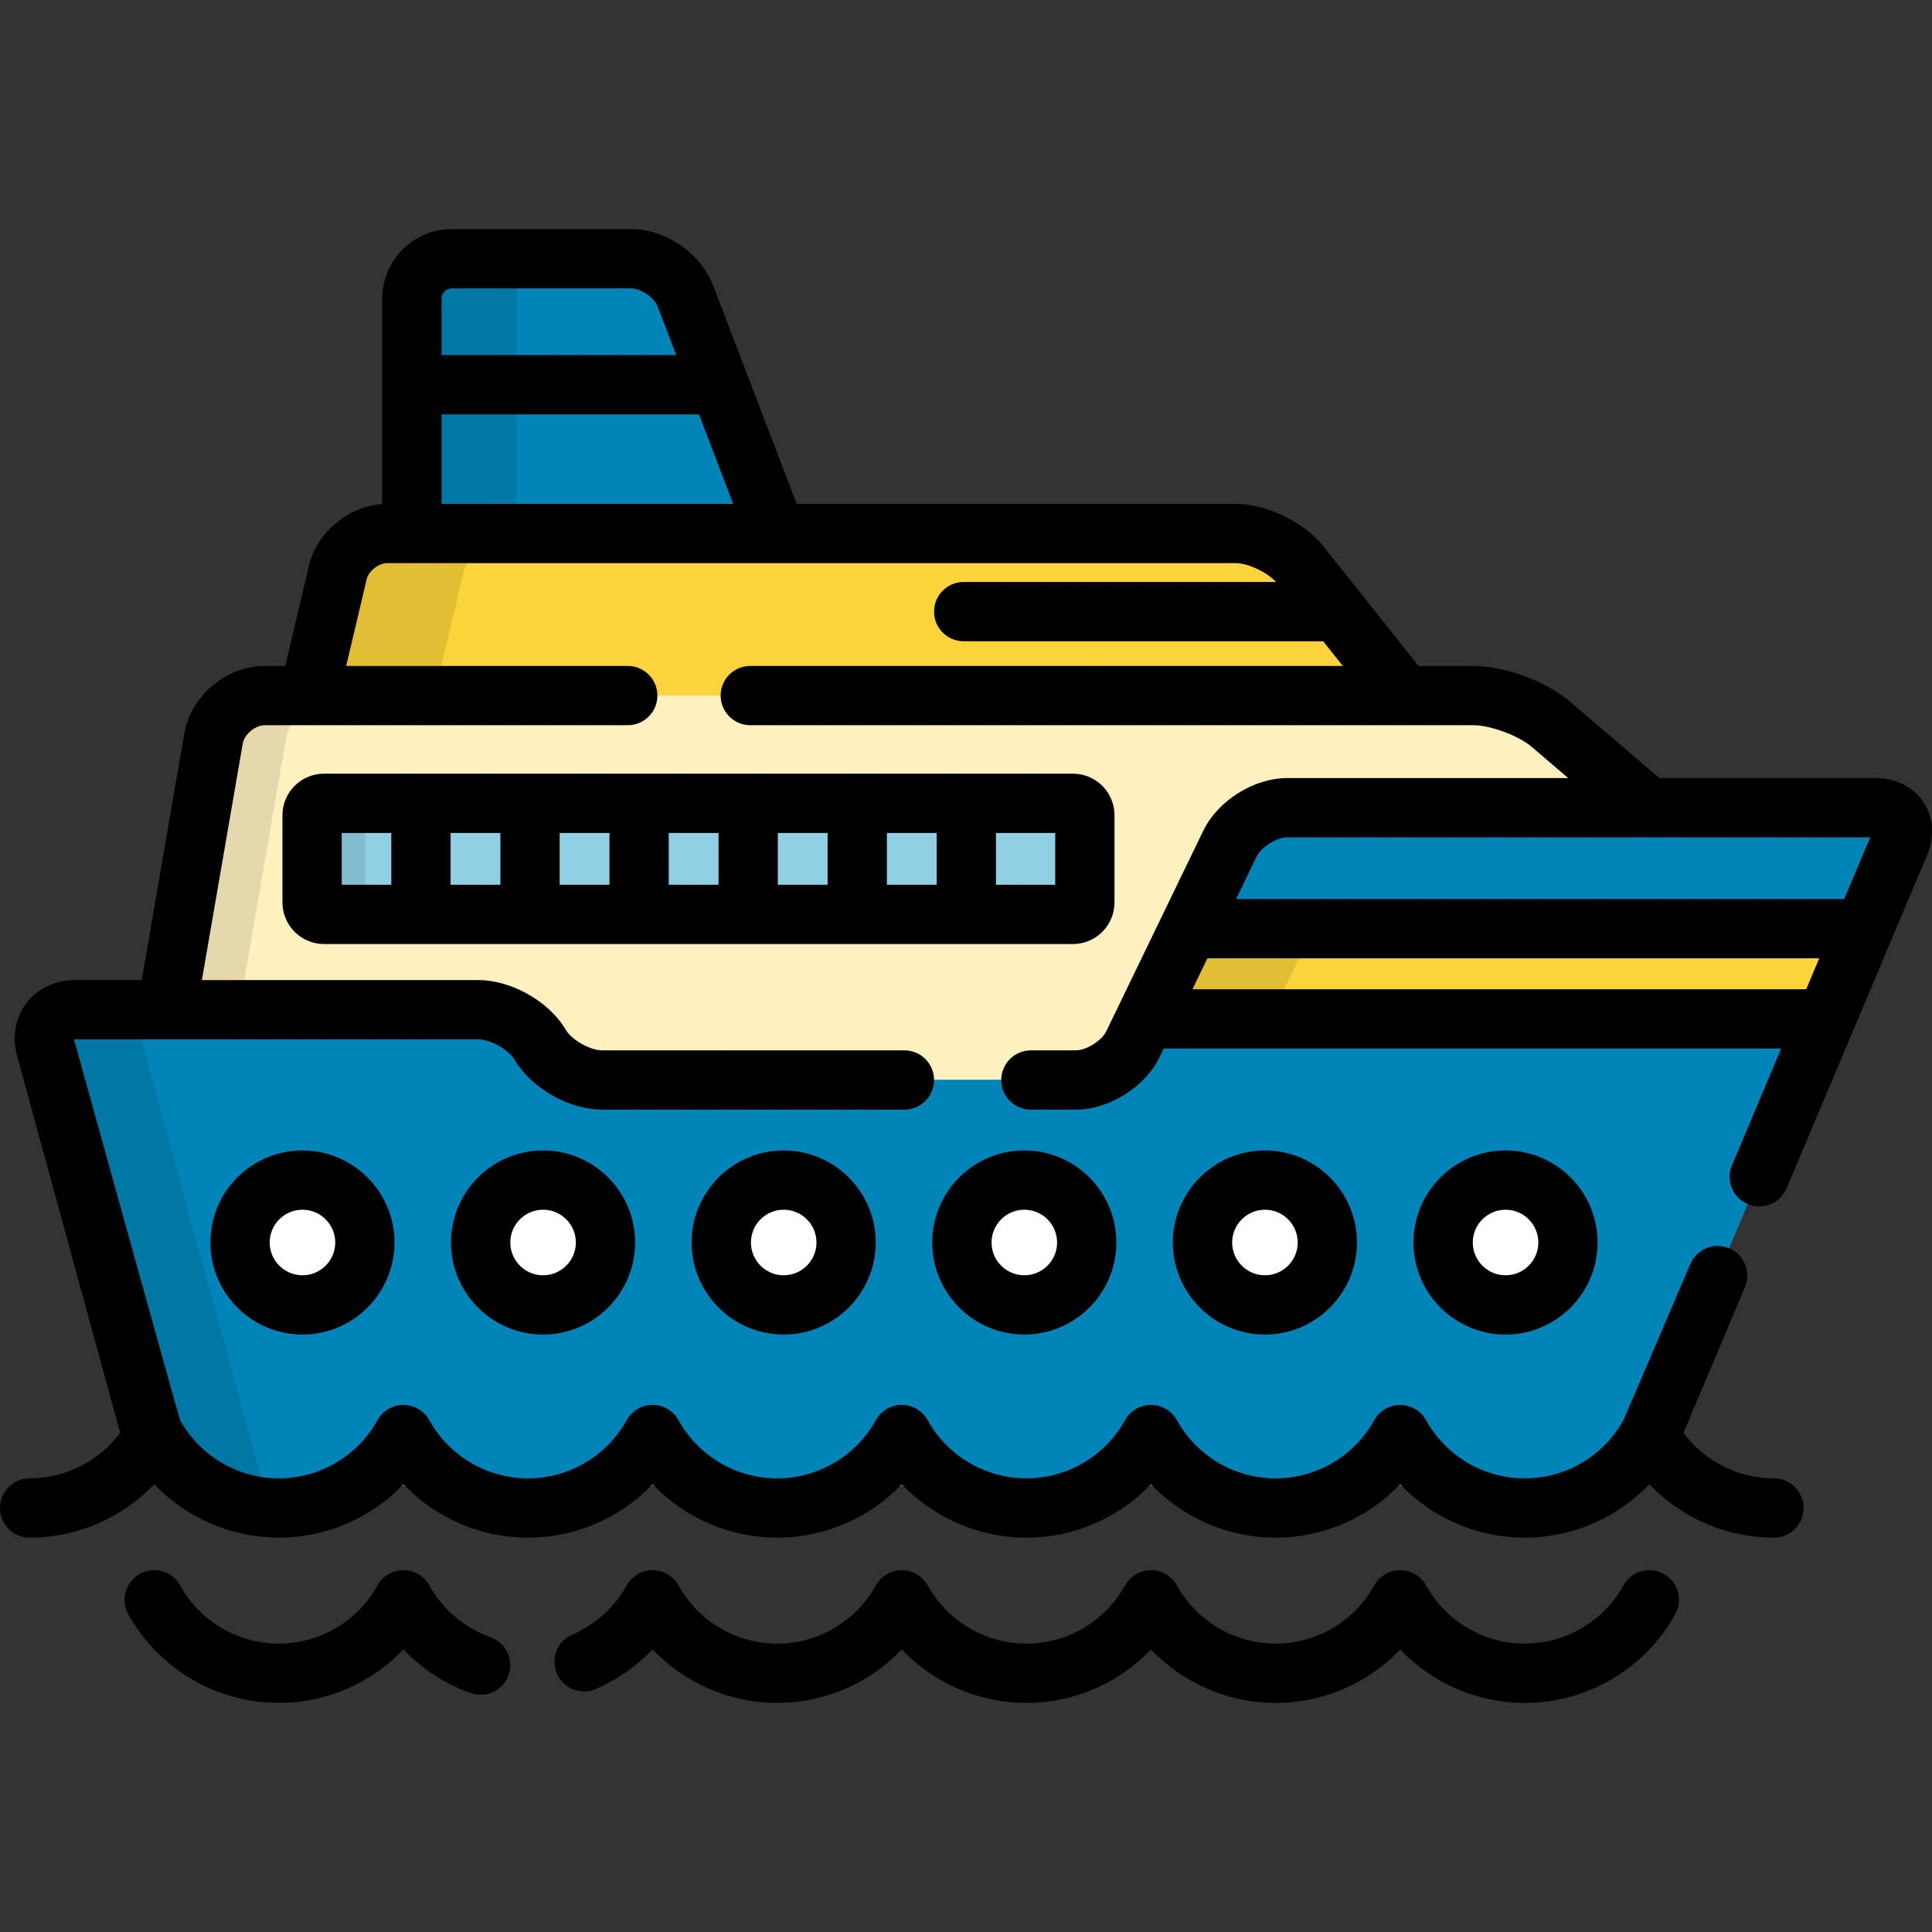 <?xml version="1.0" encoding="iso-8859-1"?>
<!-- Generator: Adobe Illustrator 19.0.0, SVG Export Plug-In . SVG Version: 6.00 Build 0)  -->
<svg version="1.1" id="Layer_1" xmlns="http://www.w3.org/2000/svg" xmlns:xlink="http://www.w3.org/1999/xlink" x="0px" y="0px"
	 viewBox="0 0 512 512" style="enable-background:new 0 0 512 512;" xml:space="preserve">
<rect x="0" y="0" width="512" height="512" fill="#333333" stroke="none"/>
<path style="fill:#0184B8;" d="M205.732,141.384l-24.107-62.968c-2.074-5.416-8.515-9.847-14.313-9.847h-47.6
	c-5.799,0-10.544,4.745-10.544,10.544v62.272L205.732,141.384L205.732,141.384z"/>
<path style="opacity:0.1;enable-background:new    ;" d="M136.859,141.384V79.112c0-5.799,4.745-10.544,10.544-10.544h-27.692
	c-5.799,0-10.544,4.745-10.544,10.544v62.272H136.859z"/>
<path style="fill:#FBD33B;" d="M371.813,184.335c-0.303-0.636-0.709-1.296-1.252-1.979l-26.01-32.72
	c-3.608-4.54-11.305-8.253-17.105-8.253H102.512c-5.799,0-11.635,4.618-12.97,10.261l-6.787,28.705
	c-0.333,1.411-0.355,2.758-0.109,3.985L371.813,184.335L371.813,184.335z"/>
<path style="fill:#FFF0C0;" d="M126.816,267.59c5.799,0,13.059,4.024,16.132,8.941l0.462,0.739
	c3.074,4.917,10.332,8.941,16.132,8.941h125.563c5.799,0,12.61-4.271,15.137-9.49l25.731-53.18c2.526-5.22,9.337-9.491,15.137-9.491
	h95.772l-25.931-22.155c-4.867-4.159-14.086-7.561-20.488-7.561H70.194c-6.402,0-12.531,5.161-13.62,11.469L44.173,267.59
	L126.816,267.59L126.816,267.59z"/>
<path style="opacity:0.1;enable-background:new    ;" d="M63.378,267.59l12.401-71.786c1.089-6.307,7.219-11.469,13.62-11.469
	H70.194c-6.402,0-12.531,5.161-13.62,11.469L44.173,267.59H63.378z"/>
<path style="fill:#0184B8;" d="M496.933,214.051H341.11c-5.799,0-12.61,4.271-15.137,9.491l-25.731,53.18
	c-2.526,5.22-9.337,9.49-15.137,9.49H159.543c-5.799,0-13.059-4.023-16.132-8.941l-0.462-0.739
	c-3.074-4.917-10.332-8.941-16.132-8.941H19.876c-5.799,0-9.292,4.577-7.763,10.171l31.726,116.026h387.848l71.694-170.021
	C505.634,218.423,502.733,214.051,496.933,214.051z"/>
<path style="opacity:0.1;enable-background:new    ;" d="M43.839,393.787h25.992L38.106,277.761
	c-1.529-5.594,1.963-10.171,7.763-10.171H19.876c-5.799,0-9.292,4.577-7.763,10.171L43.839,393.787z"/>
<polygon style="fill:#FBD33B;" points="303.483,270.024 483.876,270.024 493.961,246.105 315.056,246.105 "/>
<polygon style="opacity:0.1;enable-background:new    ;" points="315.056,246.105 303.483,270.024 336.506,270.024 348.079,246.105 
	"/>
<g>
	<circle style="fill:#FFFFFF;" cx="80.156" cy="329.274" r="16.542"/>
	<circle style="fill:#FFFFFF;" cx="143.92" cy="329.274" r="16.542"/>
	<circle style="fill:#FFFFFF;" cx="207.684" cy="329.274" r="16.542"/>
	<circle style="fill:#FFFFFF;" cx="271.459" cy="329.274" r="16.542"/>
	<circle style="fill:#FFFFFF;" cx="335.224" cy="329.274" r="16.542"/>
	<circle style="fill:#FFFFFF;" cx="398.988" cy="329.274" r="16.542"/>
</g>
<path d="M80.157,353.674c-13.453,0-24.397-10.945-24.397-24.398c0-13.454,10.944-24.398,24.397-24.398s24.398,10.945,24.398,24.398
	C104.554,342.728,93.609,353.674,80.157,353.674z M80.157,320.589c-4.79,0-8.686,3.897-8.686,8.687s3.896,8.687,8.686,8.687
	s8.687-3.897,8.687-8.687C88.844,324.485,84.947,320.589,80.157,320.589z"/>
<path d="M143.923,353.674c-13.454,0-24.399-10.945-24.399-24.398c0-13.454,10.945-24.398,24.399-24.398
	c13.453,0,24.398,10.945,24.398,24.398C168.321,342.728,157.376,353.674,143.923,353.674z M143.923,320.589
	c-4.791,0-8.688,3.897-8.688,8.687s3.897,8.687,8.688,8.687c4.79,0,8.687-3.897,8.687-8.687
	C152.61,324.485,148.713,320.589,143.923,320.589z"/>
<path d="M207.689,353.674c-13.453,0-24.398-10.945-24.398-24.398c0-13.454,10.945-24.398,24.398-24.398
	c13.454,0,24.398,10.945,24.398,24.398C232.087,342.728,221.142,353.674,207.689,353.674z M207.689,320.589
	c-4.79,0-8.687,3.897-8.687,8.687s3.897,8.687,8.687,8.687c4.791,0,8.687-3.897,8.687-8.687
	C216.377,324.485,212.479,320.589,207.689,320.589z"/>
<path d="M271.456,353.674c-13.453,0-24.398-10.945-24.398-24.398c0-13.454,10.945-24.398,24.398-24.398s24.398,10.945,24.398,24.398
	C295.854,342.728,284.909,353.674,271.456,353.674z M271.456,320.589c-4.79,0-8.687,3.897-8.687,8.687s3.897,8.687,8.687,8.687
	s8.687-3.897,8.687-8.687C280.143,324.485,276.246,320.589,271.456,320.589z"/>
<path d="M335.223,353.674c-13.454,0-24.398-10.945-24.398-24.398c0-13.454,10.945-24.398,24.398-24.398
	c13.453,0,24.398,10.945,24.398,24.398C359.619,342.728,348.675,353.674,335.223,353.674z M335.223,320.589
	c-4.791,0-8.687,3.897-8.687,8.687s3.897,8.687,8.687,8.687c4.79,0,8.687-3.897,8.687-8.687
	C343.908,324.485,340.012,320.589,335.223,320.589z"/>
<path d="M398.988,353.674c-13.453,0-24.398-10.945-24.398-24.398c0-13.454,10.945-24.398,24.398-24.398s24.398,10.945,24.398,24.398
	C423.386,342.728,412.442,353.674,398.988,353.674z M398.988,320.589c-4.79,0-8.687,3.897-8.687,8.687s3.897,8.687,8.687,8.687
	s8.687-3.897,8.687-8.687C407.675,324.485,403.779,320.589,398.988,320.589z"/>
<path style="fill:#91CFE5;" d="M287.502,239.161c0,1.74-1.423,3.163-3.163,3.163H85.872c-1.74,0-3.163-1.423-3.163-3.163v-23.111
	c0-1.74,1.423-3.163,3.163-3.163h198.467c1.74,0,3.163,1.423,3.163,3.163L287.502,239.161L287.502,239.161z"/>
<path style="opacity:0.1;enable-background:new    ;" d="M96.791,239.161v-23.111c0-1.74,1.423-3.163,3.164-3.163H85.872
	c-1.74,0-3.163,1.423-3.163,3.163v23.111c0,1.74,1.423,3.163,3.163,3.163h14.082C98.215,242.324,96.791,240.9,96.791,239.161z"/>
<path style="opacity:0.1;enable-background:new    ;" d="M115.936,184.335c-0.245-1.226-0.224-2.574,0.109-3.985l6.787-28.705
	c1.334-5.644,7.171-10.261,12.97-10.261h-33.29c-5.799,0-11.635,4.618-12.97,10.261l-6.787,28.705
	c-0.333,1.411-0.355,2.758-0.109,3.985H115.936z"/>
<path d="M129.984,433.882c-6.89-2.432-12.643-7.307-16.202-13.725c-1.385-2.497-4.015-4.046-6.87-4.046s-5.485,1.549-6.871,4.046
	c-5.272,9.511-15.293,15.42-26.149,15.42c-10.855,0-20.875-5.908-26.149-15.419c-2.103-3.796-6.887-5.166-10.679-3.06
	c-3.794,2.103-5.165,6.884-3.06,10.679c8.041,14.503,23.325,23.512,39.888,23.512c12.63,0,24.517-5.238,33.014-14.156
	c4.921,5.174,11.016,9.154,17.845,11.566c4.09,1.443,8.577-0.701,10.022-4.792C136.221,439.813,134.075,435.326,129.984,433.882z"/>
<path d="M440.909,417.095c-3.795-2.105-8.576-0.734-10.679,3.06c-5.274,9.511-15.294,15.419-26.151,15.419
	c-10.855,0-20.874-5.908-26.147-15.419c-1.385-2.497-4.015-4.046-6.871-4.046c-2.856,0-5.486,1.549-6.87,4.047
	c-2.915,5.258-7.283,9.475-12.634,12.196c-4.205,2.139-8.751,3.224-13.513,3.224c-10.856,0-20.875-5.908-26.148-15.418
	c-1.385-2.497-4.015-4.047-6.87-4.047l0,0c-2.855,0-5.485,1.549-6.87,4.046c-5.275,9.511-15.295,15.42-26.152,15.42
	c-10.855,0-20.873-5.908-26.147-15.419c-1.385-2.497-4.015-4.046-6.871-4.046c-2.855,0-5.485,1.549-6.87,4.047
	c-5.273,9.51-15.292,15.418-26.148,15.418c-10.856,0-20.875-5.908-26.149-15.42c-1.385-2.497-4.015-4.046-6.87-4.046
	c-2.855,0-5.485,1.549-6.87,4.046c-3.212,5.793-8.324,10.416-14.392,13.019c-3.987,1.709-5.834,6.328-4.125,10.316
	c1.709,3.987,6.33,5.833,10.316,4.125c5.685-2.437,10.817-6.036,15.065-10.495c8.499,8.924,20.389,14.166,33.025,14.166
	c12.632,0,24.521-5.24,33.019-14.161c8.498,8.921,20.386,14.161,33.016,14.161c12.631,0,24.521-5.24,33.021-14.161
	c8.498,8.921,20.386,14.161,33.019,14.161c7.159,0,14.295-1.705,20.635-4.93c4.665-2.372,8.84-5.489,12.39-9.223
	c8.497,8.916,20.382,14.153,33.01,14.153c16.564,0,31.85-9.01,39.89-23.512C446.074,423.981,444.703,419.2,440.909,417.095z"/>
<path d="M295.357,239.161v-23.111c0-6.076-4.943-11.018-11.018-11.018H85.872c-6.076,0-11.018,4.943-11.018,11.018v23.111
	c0,6.076,4.943,11.018,11.018,11.018h198.467C290.415,250.179,295.357,245.236,295.357,239.161z M103.703,234.468H90.565v-13.727
	h13.137v13.727H103.703z M132.608,234.468h-13.195v-13.727h13.195V234.468z M161.513,234.468h-13.194v-13.727h13.195v13.727H161.513
	z M190.418,234.468h-13.195v-13.727h13.195V234.468z M219.324,234.468h-13.195v-13.727h13.195L219.324,234.468L219.324,234.468z
	 M248.228,234.468h-13.194v-13.727h13.194V234.468z M279.647,234.468h-15.708v-13.727h15.708V234.468z"/>
<path d="M463.181,319.101c0.997,0.42,2.031,0.619,3.049,0.619c3.065,0,5.976-1.805,7.242-4.805l37.148-88.097
	c2.115-5.016,1.787-10.212-0.898-14.257s-7.345-6.366-12.788-6.366H439.78l-23.726-20.271c-6.301-5.385-17.303-9.444-25.591-9.444
	h-14.539l-25.224-31.73c-5.084-6.396-15.081-11.221-23.254-11.221H211.136l-22.175-57.922c-3.251-8.49-12.558-14.894-21.65-14.894
	h-47.6c-10.146,0-18.399,8.254-18.399,18.399v54.473c-8.956,0.577-17.344,7.498-19.413,16.253l-6.299,26.642h-5.406
	c-10.236,0-19.618,7.901-21.361,17.987l-11.275,65.267H19.876c-5.234,0-9.926,2.215-12.874,6.077
	c-2.947,3.863-3.847,8.973-2.466,14.021l27.309,99.877c-5.597,7.53-14.472,12.073-23.99,12.073c-4.338,0-7.855,3.517-7.855,7.855
	s3.517,7.855,7.855,7.855c12.631,0,24.521-5.24,33.02-14.161c8.498,8.921,20.387,14.161,33.019,14.161
	c12.632,0,24.521-5.24,33.019-14.161c8.498,8.921,20.386,14.161,33.018,14.161c12.632,0,24.521-5.24,33.019-14.161
	c8.498,8.921,20.387,14.161,33.019,14.161c12.632,0,24.521-5.24,33.019-14.161c8.498,8.921,20.385,14.161,33.016,14.161
	s24.521-5.24,33.021-14.161c8.498,8.921,20.386,14.161,33.019,14.161s24.52-5.24,33.018-14.161
	c8.498,8.921,20.386,14.161,33.018,14.161c12.633,0,24.522-5.24,33.021-14.161c8.498,8.921,20.386,14.161,33.018,14.161
	c4.338,0,7.855-3.517,7.855-7.855s-3.517-7.855-7.855-7.855c-9.511,0-18.379-4.536-23.977-12.056l16.289-38.627
	c1.685-3.997-0.189-8.604-4.186-10.29c-3.998-1.687-8.605,0.189-10.29,4.185c0,0-17.511,40.984-17.724,41.368
	c-5.274,9.511-15.294,15.419-26.151,15.419c-10.855,0-20.874-5.908-26.147-15.419c-1.385-2.497-4.015-4.046-6.871-4.046
	c-2.856,0-5.486,1.55-6.87,4.047c-5.272,9.51-15.292,15.418-26.148,15.418c-10.856,0-20.875-5.908-26.148-15.418
	c-1.385-2.497-4.015-4.047-6.87-4.047l0,0c-2.855,0-5.485,1.549-6.87,4.046c-5.275,9.511-15.295,15.419-26.152,15.419
	c-10.855,0-20.873-5.908-26.147-15.419c-1.385-2.497-4.015-4.046-6.871-4.046c-2.855,0-5.485,1.55-6.87,4.047
	c-5.272,9.51-15.292,15.418-26.148,15.418s-20.875-5.908-26.149-15.419c-1.385-2.497-4.015-4.046-6.87-4.046
	c-2.855,0-5.486,1.55-6.87,4.046c-5.272,9.511-15.293,15.419-26.149,15.419c-10.856,0-20.875-5.908-26.148-15.419
	c-1.385-2.497-4.015-4.046-6.87-4.046c-2.855,0-5.485,1.549-6.87,4.046c-5.274,9.511-15.293,15.419-26.149,15.419
	c-10.855,0-20.875-5.908-26.149-15.419c-0.245-0.443-28.055-100.675-28.055-100.675c-0.024-0.089-0.042-0.167-0.053-0.235
	c0.068-0.005,0.148-0.009,0.24-0.009h106.941c3.066,0,7.846,2.649,9.471,5.251l0.462,0.739c4.501,7.202,14.3,12.632,22.793,12.632
	h80.139c4.338,0,7.855-3.517,7.855-7.855c0-4.338-3.517-7.855-7.855-7.855h-80.139c-3.066,0-7.846-2.649-9.471-5.249l-0.462-0.739
	c-4.502-7.202-14.3-12.633-22.793-12.633H53.501l10.813-62.593c0.44-2.545,3.296-4.951,5.879-4.951h96.172
	c4.338,0,7.855-3.517,7.855-7.855s-3.517-7.855-7.855-7.855H91.743l5.444-23.028c0.493-2.087,3.181-4.214,5.325-4.214h224.934
	c3.284,0,8.431,2.431,10.7,4.994h-82.753c-4.338,0-7.855,3.517-7.855,7.855c0,4.338,3.517,7.855,7.855,7.855h95.265l5.196,6.537
	h-157.02c-4.338,0-7.855,3.517-7.855,7.855s3.517,7.855,7.855,7.855h191.629c4.493,0,11.969,2.759,15.385,5.678l9.747,8.328H341.11
	c-8.819,0-18.366,5.986-22.208,13.925l-25.731,53.18c-1.212,2.505-5.282,5.057-8.066,5.057h-11.908
	c-4.338,0-7.855,3.517-7.855,7.855c0,4.338,3.517,7.855,7.855,7.855h11.908c8.819,0,18.366-5.986,22.208-13.925l1.095-2.263h163.63
	l-13.043,30.931C457.309,312.808,459.184,317.415,463.181,319.101z M117.021,79.112c0-1.458,1.232-2.689,2.689-2.689h47.6
	c2.546,0,6.067,2.423,6.978,4.8l4.931,12.88H117.02V79.112H117.021z M117.021,133.528v-23.714h68.213l9.079,23.714H117.021z
	 M333.044,226.963c1.212-2.505,5.282-5.057,8.066-5.057h154.531l-6.892,16.344H327.583L333.044,226.963z M316.011,262.168
	l3.972-8.208h162.142l-3.461,8.208H316.011z"/>
<g>
</g>
<g>
</g>
<g>
</g>
<g>
</g>
<g>
</g>
<g>
</g>
<g>
</g>
<g>
</g>
<g>
</g>
<g>
</g>
<g>
</g>
<g>
</g>
<g>
</g>
<g>
</g>
<g>
</g>
</svg>
